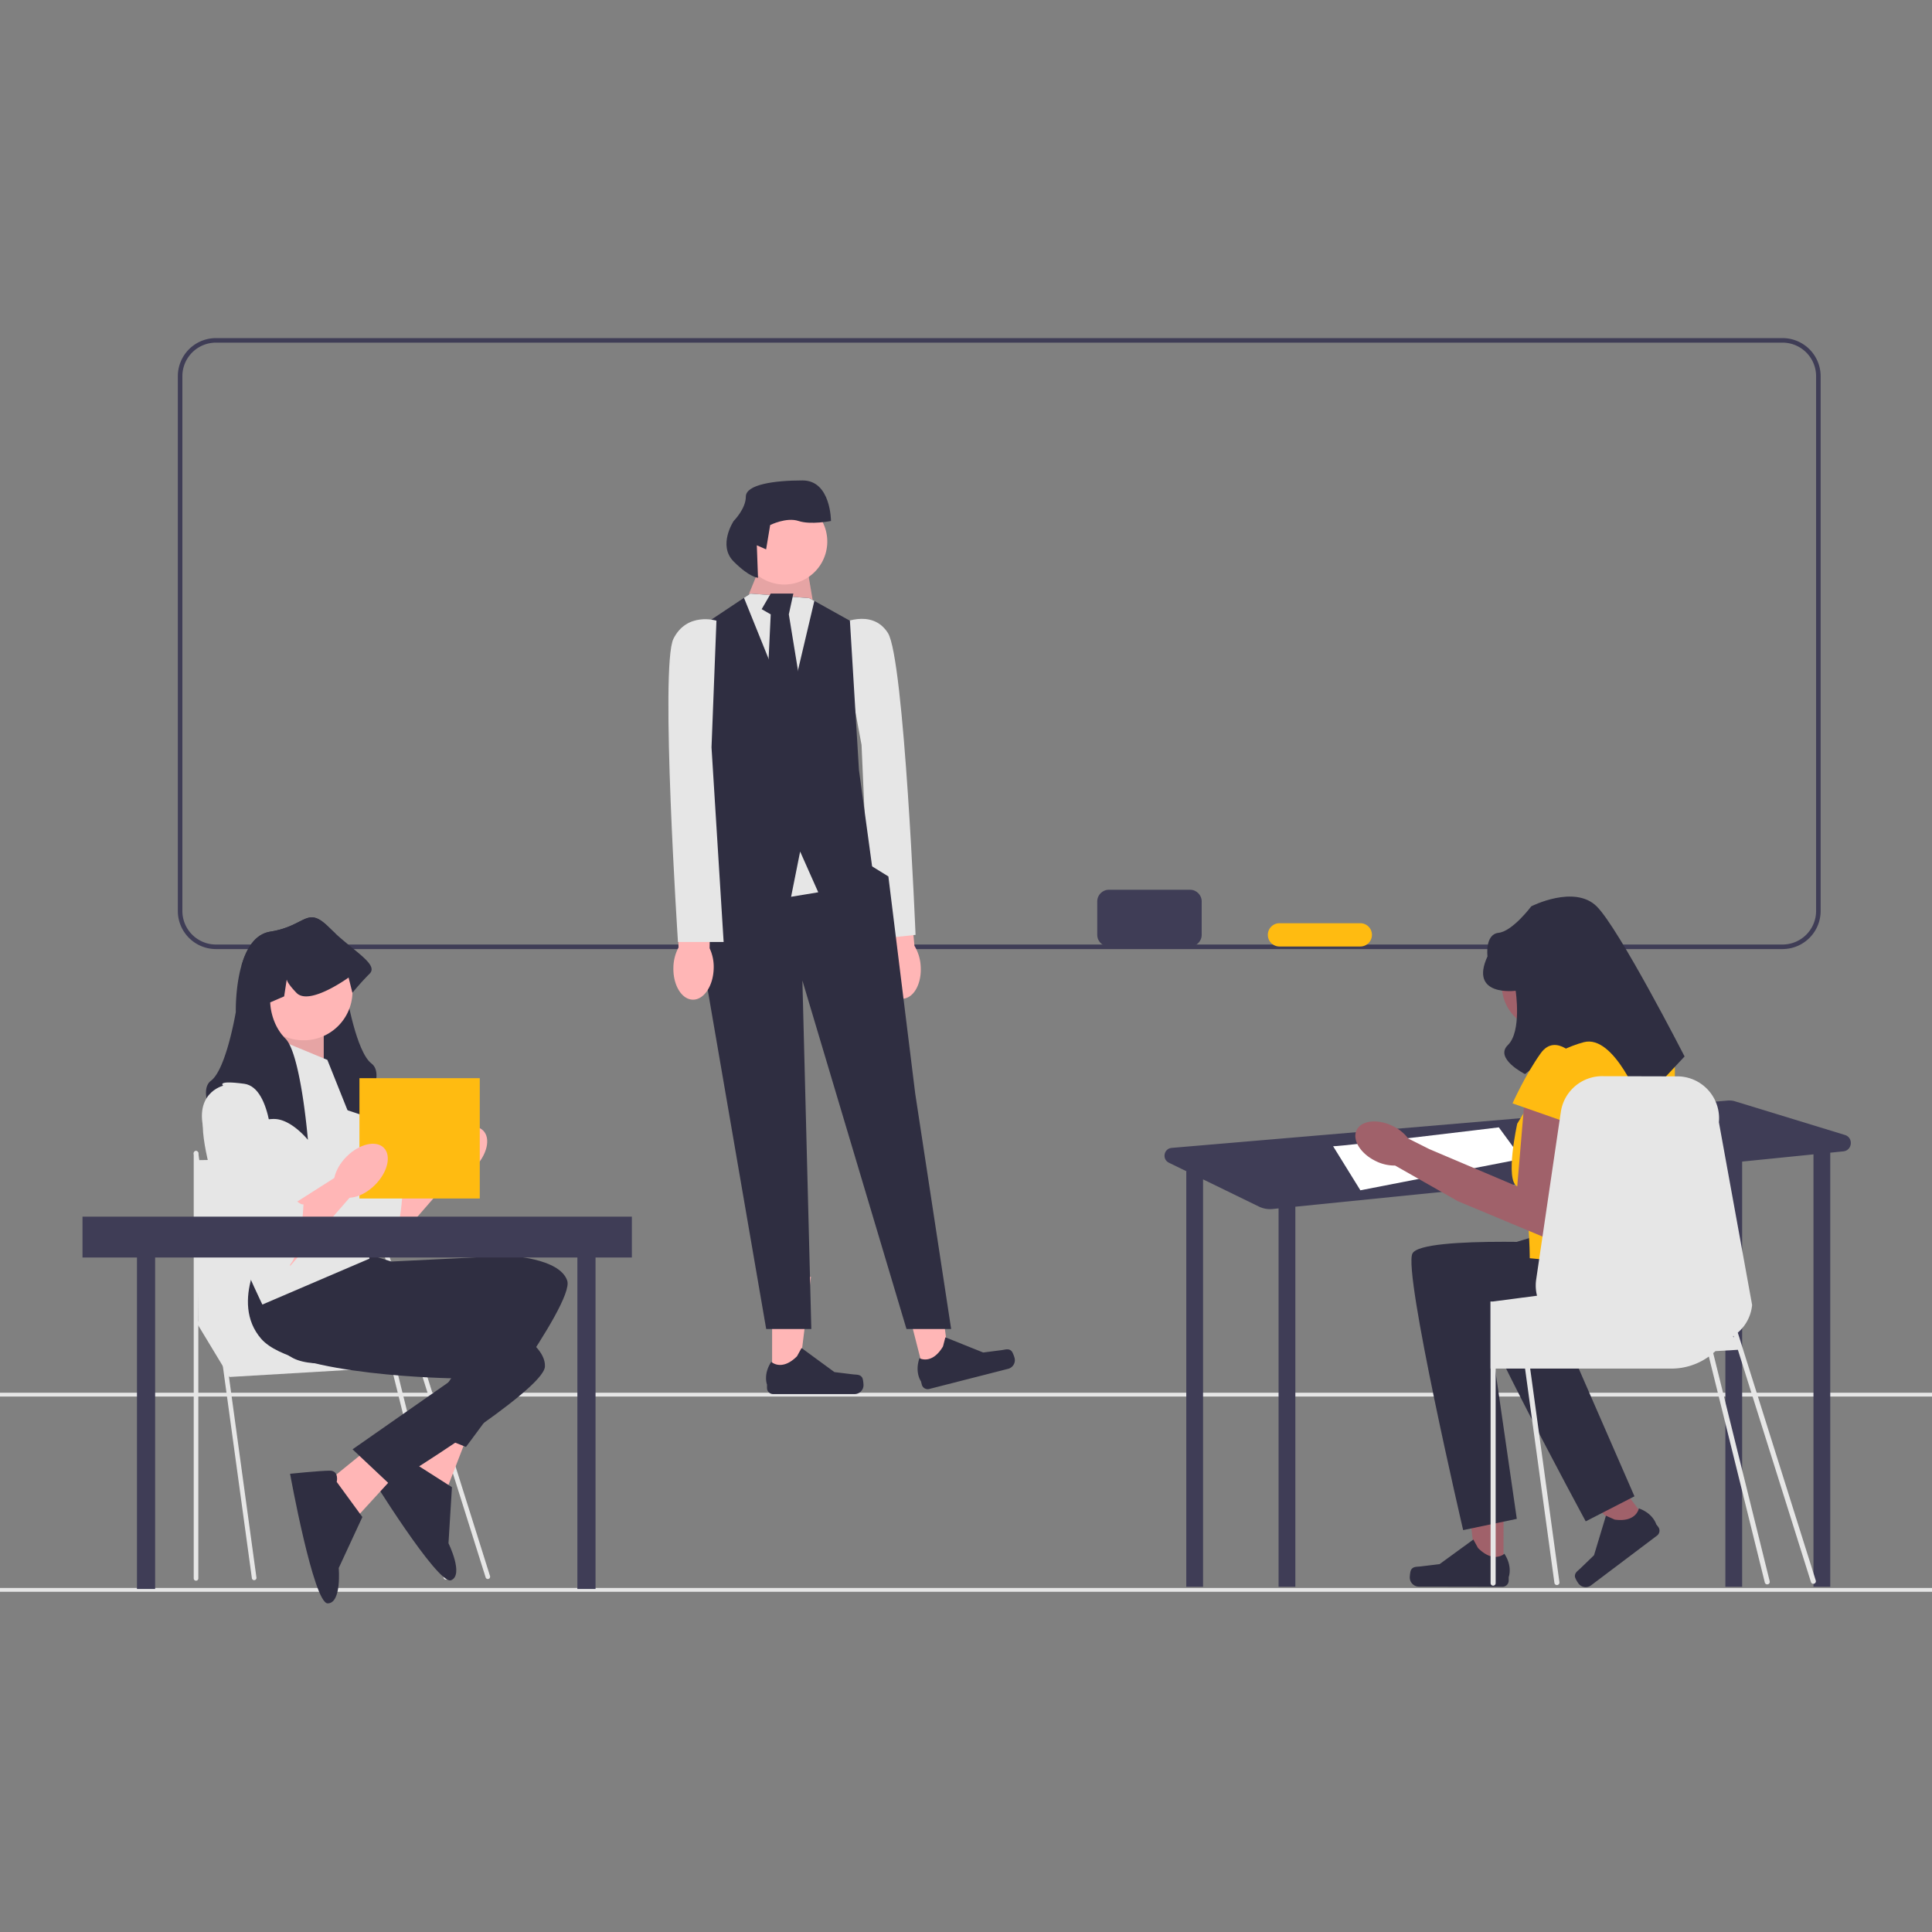<svg xmlns="http://www.w3.org/2000/svg" width="200" height="200" fill="none"><rect width="100%" height="100%" fill="#808080" stroke="none"/><g clip-path="url(#a)"><path fill="#3F3D56" d="M184.529 98.248H22.351a3.947 3.947 0 0 1-3.942-3.943V38.942A3.947 3.947 0 0 1 22.352 35h162.177a3.947 3.947 0 0 1 3.943 3.942v55.363a3.947 3.947 0 0 1-3.943 3.942ZM22.351 35.47a3.476 3.476 0 0 0-3.472 3.472v55.363a3.476 3.476 0 0 0 3.473 3.472h162.177a3.477 3.477 0 0 0 3.473-3.472V38.942a3.477 3.477 0 0 0-3.473-3.472H22.351Z"/><path fill="#E6E6E6" d="M200 164.385H0v.396h200v-.396ZM200 144.175H0v.395h200v-.395Z"/><path fill="#FFB6B6" d="M91.145 100.283c.144 1.805 1.192 3.194 2.34 3.103 1.149-.092 1.963-1.629 1.82-3.435a4.532 4.532 0 0 0-.642-2.041l-.705-7.64-3.578.407 1.075 7.488a4.53 4.53 0 0 0-.31 2.118Z"/><path fill="#E6E6E6" d="M86.872 64.642s3.344-1.77 5.04.876c1.696 2.645 2.866 31.26 2.866 31.26l-4.7.502-.891-20.164-2.315-12.474Z"/><path fill="#FFB6B6" d="m79.93 142.682 2.722-.001 1.296-10.503h-4.02l.001 10.504Z"/><path fill="#2F2E41" d="M89.259 142.62c.085.143.13.603.13.769a.925.925 0 0 1-.925.925h-8.433a.631.631 0 0 1-.63-.631v-.351s-.418-1.055.441-2.356c0 0 1.068 1.019 2.663-.576l.47-.853 3.405 2.491 1.888.232c.412.051.779-.008.991.35Z"/><path fill="#FFB6B6" d="m95.688 142.231 2.638-.674-1.344-10.498-3.894.995 2.6 10.177Z"/><path fill="#2F2E41" d="M104.712 139.862c.118.117.275.553.316.713a.925.925 0 0 1-.666 1.125l-8.171 2.087a.631.631 0 0 1-.767-.455l-.087-.34s-.666-.919-.155-2.392c0 0 1.286.723 2.437-1.218l.245-.942 3.915 1.57 1.886-.242c.413-.053.753-.2 1.047.094Z"/><path fill="#FFB6B6" d="m77.677 62.384-.13-.937 1.535-3.748 4.216-.468.91 5.366-6.531-.213Z"/><path fill="#000" d="m77.677 62.384-.13-.937 1.535-3.748 4.216-.468.91 5.366-6.531-.213Z" opacity=".1"/><path fill="#2F2E41" d="m72.757 88.854-1.874 5.153 1.406 2.811 7.027 40.759h4.672l-.924-36.074 10.775 36.074h4.624l-3.718-24.362-2.78-22.487-1.686-1.042-8.152-4.58-9.37 3.748Z"/><path fill="#E6E6E6" d="m84.704 92.368-2.811.468-3.748-8.901h8.433l-1.874 8.433Z"/><path fill="#2F2E41" d="m90.326 90.025-5.622 2.343-1.874-4.217-.937 4.685-9.838-3.167 1.405-5.734-1.405-18.74 4.961-3.307.66-.44 6.09.468.535.29 3.682 2.052.937 15.46 1.406 10.307Z"/><path fill="#E6E6E6" d="M84.301 62.206 81.66 73.394l-4.643-11.506.66-.44 6.091.468.534.29Z"/><path fill="#2F2E41" d="m79.785 61.447-.937 1.614.937.538-.469 9.824 1.874 2.547 1.874-3.765-1.405-8.606.468-2.152h-2.342Z"/><path fill="#FFB6B6" d="M81.19 60.51a4.45 4.45 0 1 0 0-8.9 4.45 4.45 0 0 0 0 8.9Z"/><path fill="#2F2E41" d="m78.346 56.45.962.42.42-2.518s1.678-.84 2.937-.42c1.26.42 3.358 0 3.358 0s0-4.197-2.938-4.197-5.876.42-5.876 1.679c0 1.259-1.259 2.518-1.259 2.518s-1.678 2.518 0 4.197c1.679 1.679 2.518 1.679 2.518 1.679l-.122-3.358Z"/><path fill="#FFB6B6" d="M69.71 100.152c-.049 1.81.845 3.302 1.997 3.333 1.152.031 2.125-1.411 2.174-3.222a4.53 4.53 0 0 0-.421-2.098l.11-7.671-3.601.025.274 7.56a4.531 4.531 0 0 0-.533 2.073Z"/><path fill="#E6E6E6" d="M74.165 64.25s-3.045-.937-4.45 1.874c-1.406 2.81.468 31.388.468 31.388h4.727l-1.254-20.145.51-13.118Z"/><path fill="#3F3D56" d="m190.981 117.49-11.356-3.477a2.058 2.058 0 0 0-.776-.082l-57.554 4.898c-.821.07-1.027 1.177-.287 1.537l1.844.898h-.049v42.996h1.737v-42.173l5.778 2.815c.442.215.935.303 1.424.254l.615-.063v39.167h1.737v-39.342l44.516-4.497v43.839h1.737v-44.014l7.383-.746v44.76h1.737v-44.935l1.347-.136c.945-.096 1.076-1.421.167-1.699Z"/><path fill="#fff" d="M138.003 118.659c1.086 0 17.155-1.955 17.155-1.955l2.388 3.258-16.72 3.257-2.823-4.56Z"/><path fill="#A0616A" d="m155.639 162.59-2.792-.005-1.309-10.771 4.12.008-.019 10.768Z"/><path fill="#2F2E41" d="M146.074 162.51c-.087.146-.134.619-.134.789a.948.948 0 0 0 .946.949l8.646.015a.646.646 0 0 0 .647-.645l.001-.36s.429-1.081-.449-2.416c0 0-1.096 1.042-2.729-.596l-.48-.875-3.496 2.547-1.935.235c-.423.052-.799-.009-1.017.357Z"/><path fill="#A0616A" d="m170.623 157.581-2.203 1.662-7.457-7.706 3.251-2.452 6.409 8.496Z"/><path fill="#2F2E41" d="M163.039 163.224c.019.167.264.567.365.702a.936.936 0 0 0 1.311.183l6.821-5.145a.64.64 0 0 0 .126-.895l-.215-.284s-.306-1.108-1.794-1.636c0 0-.242 1.475-2.506 1.158l-.9-.402-1.235 4.092-1.385 1.339c-.303.293-.634.469-.588.888Z"/><path fill="#A0616A" d="M164.788 101.916a4.662 4.662 0 1 1-9.323 0 4.662 4.662 0 0 1 9.323 0Z"/><path fill="#2F2E41" d="M164.349 128.793s-17.163-.971-18.135.972c-.971 1.943 5.252 28.632 5.252 28.632l5.553-1.164-2.709-18.725s14.322 3.793 16.265-.74c1.943-4.534 1.384-6.222 1.384-6.222l-7.61-2.753Z"/><path fill="#2F2E41" d="M168.746 125.532s-16.809 3.603-17.232 5.734c-.422 2.131 12.639 26.223 12.639 26.223l5.047-2.591-7.565-17.342s14.815-.13 15.49-5.016c.674-4.887-.312-6.367-.312-6.367l-8.067-.641Z"/><path fill="#FB1" d="M170.663 107.259h-8.075l-5.525 9.067s-1.296 5.859 0 6.492c1.295.632 1.295 7.433 1.295 7.433l13.601 1.295s1.943-20.401 1.295-22.344c-.648-1.943-2.591-1.943-2.591-1.943Z"/><path fill="#A0616A" d="m157.872 113.25-.809 9.568-9.106-3.865-2.174-1.093c-.425-.555-.978-1-1.611-1.298-1.574-.767-3.245-.577-3.733.425-.488 1.001.392 2.434 1.966 3.201a4.377 4.377 0 0 0 2.015.469l6.359 3.611.008-.014.028.051 9.972 4.165 2.294-12.561-5.209-2.659Z"/><path fill="#2F2E41" d="M156.901 102.563s-4.858.648-2.915-3.562c0 0-.296-2.282 1.147-2.437 1.444-.154 3.387-2.744 3.387-2.744s4.454-2.267 6.761 0c2.306 2.266 9.107 15.543 9.107 15.543l-4.534 4.858s-2.726-7.165-5.897-6.335c-3.17.83-6.085 3.304-6.085 3.304s-3.218-1.61-1.771-3.014c1.447-1.403.8-5.613.8-5.613Z"/><path fill="#FB1" d="M163.377 109.687s-2.267-2.914-3.886-.648c-1.619 2.267-2.914 5.182-2.914 5.182l6.476 2.267.324-6.801Z"/><path fill="#E6E6E6" d="m187.968 163.615-7.525-23.917h.019l-.031-.039v-.001l-.536-1.703v-.001a4.307 4.307 0 0 0 1.483-2.866l-3.439-18.918a4.337 4.337 0 0 0-4.163-4.744l-7.761-.02a4.332 4.332 0 0 0-4.438 3.7l-.172 1.16-2.378 16.175a4.275 4.275 0 0 0 .085 1.692l-1.711.223-.519.07-2.052.267-.007.002-.256.033h-.278v6.948h.017v22.21a.262.262 0 0 0 .524 0v-22.21h3.044l3.038 22.184c.02.13.13.226.261.226.01 0 .024 0 .034-.002a.262.262 0 0 0 .224-.296l-3.027-22.112h14.607a6.63 6.63 0 0 0 3.889-1.248l5.792 23.391a.26.26 0 0 0 .318.189.261.261 0 0 0 .189-.318l-5.848-23.617c.078-.065.156-.134.229-.205l2.325-.137 7.564 24.041a.261.261 0 1 0 .499-.157Zm-8.57-25.289c.019-.011.037-.024.054-.035l.056.178-.11-.143Z"/><path fill="#FFB6B6" d="m40.319 123.075 5.064-3.221 2.059 1.242-7.123 8.185v-6.206Z"/><path fill="#E6E6E6" d="M33.394 110.61s-3.364.791-1.781 5.342c1.583 4.551 6.727 14.048 8.31 13.455 1.583-.594 1.781-6.53 1.781-6.53s-.198.198-.99-.593c-.79-.792-.79-.43-.79-1.304 0-.873-.648-1.52-.648-1.52l-.738-1.529s0-7.123-2.968-7.519c-2.968-.396-2.176.198-2.176.198Z"/><path fill="#FFB6B6" d="M49.11 120.884c1.313-1.314 1.72-3.037.909-3.848-.812-.811-2.535-.404-3.848.91-1.314 1.313-1.72 3.036-.91 3.847.812.811 2.534.404 3.848-.909Z"/><path fill="#E6E6E6" d="m20.293 136.827 3.455 5.719 20.138-1.191-5.362-6.911-18.232 2.383Z"/><path fill="#E6E6E6" d="M26.31 163.578a.239.239 0 0 1-.236-.206l-6.018-43.949a.238.238 0 0 1 .473-.064l6.017 43.948a.238.238 0 0 1-.236.271Z"/><path fill="#E6E6E6" d="M20.293 163.634a.239.239 0 0 1-.239-.239V119.4a.239.239 0 1 1 .477 0v43.995a.239.239 0 0 1-.238.239ZM50.5 163.459a.24.24 0 0 1-.228-.167l-14.24-45.259a.238.238 0 1 1 .455-.143l14.24 45.259a.239.239 0 0 1-.228.31ZM46.15 163.514a.238.238 0 0 1-.231-.179l-9.89-39.944a.238.238 0 1 1 .462-.118l9.89 39.944a.238.238 0 0 1-.231.297Z"/><path fill="#E6E6E6" d="m20.293 120.1 16.503-.253 3.038 17.337H20.531l-.238-17.084Z"/><path fill="#FFB6B6" d="m45.654 145.594-4.16 7.323 4.83 1.063 2.013-5.208-2.683-3.178Z"/><path fill="#2F2E41" d="M42.989 151.534s-.162-1.194-1.112-.815c-.95.379-3.692 1.787-3.692 1.787s7.152 11.622 8.51 11.08c1.356-.541-.268-3.826-.268-3.826l.358-5.807-3.796-2.419ZM27.26 131.386s-1.484 6.826 3.067 9.2c4.55 2.374 20.083-3.462 20.083-3.462l-7.123 10.672 4.947 1.991s11.278-14.84 10.486-17.214c-.791-2.375-6.133-2.573-6.133-2.573l-12.07.594-3.166-.989-10.091 1.781Z"/><path fill="#FFB6B6" d="m39.501 148.844-6.539 5.307 4.112 2.748 3.77-4.119-1.343-3.936Z"/><path fill="#2F2E41" d="M34.857 153.407s.284-1.171-.74-1.164c-1.022.007-4.089.321-4.089.321s2.433 13.428 3.895 13.417c1.46-.01 1.143-3.661 1.143-3.661l2.447-5.278-2.656-3.635ZM27.538 128.916s-3.866 5.819-.491 9.686c3.375 3.868 19.966 4.083 19.966 4.083l-10.518 7.349 3.883 3.654s15.905-9.719 16.032-12.218c.127-2.5-4.778-4.628-4.778-4.628l-11.458-3.839-2.589-2.073-10.047-2.014ZM37.47 115.44s-3.76-1.385-5.54-1.385c-.17 0-.338.019-.506.055-1.14.241-2.189 1.221-2.691 1.755-.196.21-.309.35-.309.35s.012-.136.036-.376c.116-1.258.548-5.387 1.321-8.031.277-.944.596-1.698.962-2.064.853-.854 1.247-1.879 1.429-2.643.154-.655.154-1.116.154-1.116l-1.443-.621-.267-1.746c-.047.206-.267.608-1.005 1.378-.063.065-.132.12-.206.168-1.064.669-3.235-.495-4.404-1.227.487-1.692 1.37-3.239 2.972-3.492 3.76-.594 3.76-2.77 6.134-.396.196.196.393.384.591.566.76 1.452 1.037 3.399 1.136 4.753.071.947.053 1.606.053 1.606s.99 5.936 2.573 7.123c1.582 1.188-.99 5.343-.99 5.343Z"/><path fill="#FFB6B6" d="m30.15 105.942-2.674 3.922 6.037 1.618v-5.54H30.15Z"/><path fill="#000" d="m30.15 105.942-2.674 3.922 6.037 1.618v-5.54H30.15Z" opacity=".1"/><path fill="#E6E6E6" d="m33.888 109.719-5.738-2.374s-7.716 3.364-7.123 9.893c.594 6.53 6.134 17.808 6.134 17.808l11.08-4.749-1.187-12.663-3.166-7.915Z"/><path fill="#FFB6B6" d="M31.428 107.693a5.062 5.062 0 1 0 0-10.124 5.062 5.062 0 0 0 0 10.124Z"/><path fill="#2F2E41" d="M38.262 100.798c-.99.989-1.781 1.978-1.781 1.978l-.396-1.582s-.09.067-.251.174c-.627.427-2.311 1.501-3.663 1.733-.601.103-1.135.038-1.483-.325-.738-.769-.958-1.171-1.006-1.377l-.267 1.745-1.442.622s0 2.172 1.583 3.759c.077.077.152.172.225.283.756 1.14 1.298 3.93 1.643 6.302.304 2.109.45 3.886.45 3.886s-1.497-1.876-3.141-2.131a2.1 2.1 0 0 0-.273-.026c-.03-.004-.062-.004-.091-.004-1.781 0-5.54 1.385-5.54 1.385s-2.573-4.155-.99-5.342c1.583-1.187 2.572-7.123 2.572-7.123s-.065-2.541.59-4.818c.487-1.692 1.37-3.239 2.972-3.492 3.76-.594 3.76-2.77 6.134-.396.196.196.393.384.591.566 2.212 2.034 4.472 3.275 3.564 4.183Z"/><path fill="#3F3D56" d="M16.059 127.358h-1.88v37.131h1.88v-37.131ZM61.65 127.358h-1.88v37.131h1.88v-37.131Z"/><path fill="#FB1" d="M49.665 111.613H37.209v12.455h12.456v-12.455Z"/><path fill="#FFB6B6" d="m30.03 124.856 5.064-3.221 2.06 1.242-7.124 8.185v-6.206Z"/><path fill="#E6E6E6" d="M23.105 112.391s-3.364.791-1.78 5.342c1.582 4.551 6.727 14.048 8.31 13.455 1.583-.594 1.78-6.53 1.78-6.53s-.197.198-.989-.594c-.791-.791-.791-.43-.791-1.303s-.648-1.52-.648-1.52l-.737-1.53s0-7.123-2.968-7.518c-2.968-.396-2.177.198-2.177.198Z"/><path fill="#FFB6B6" d="M38.82 122.664c1.314-1.313 1.721-3.036.91-3.847-.811-.811-2.534-.404-3.848.909-1.313 1.314-1.72 3.036-.909 3.848.811.811 2.534.404 3.848-.91Z"/><path fill="#3F3D56" d="M65.41 125.948H8.54v4.23H65.41v-4.23ZM123.192 92.107h-8.399c-.666 0-1.206.54-1.206 1.206v3.464c0 .665.54 1.205 1.206 1.205h8.399c.666 0 1.206-.54 1.206-1.205v-3.465c0-.665-.54-1.205-1.206-1.205Z"/><path fill="#FB1" d="M140.818 95.571h-8.4a1.206 1.206 0 0 0 0 2.411h8.4a1.205 1.205 0 0 0 0-2.411Z"/></g><defs><clipPath id="a"><path fill="#fff" d="M0 35h200v130.981H0z"/></clipPath></defs></svg>